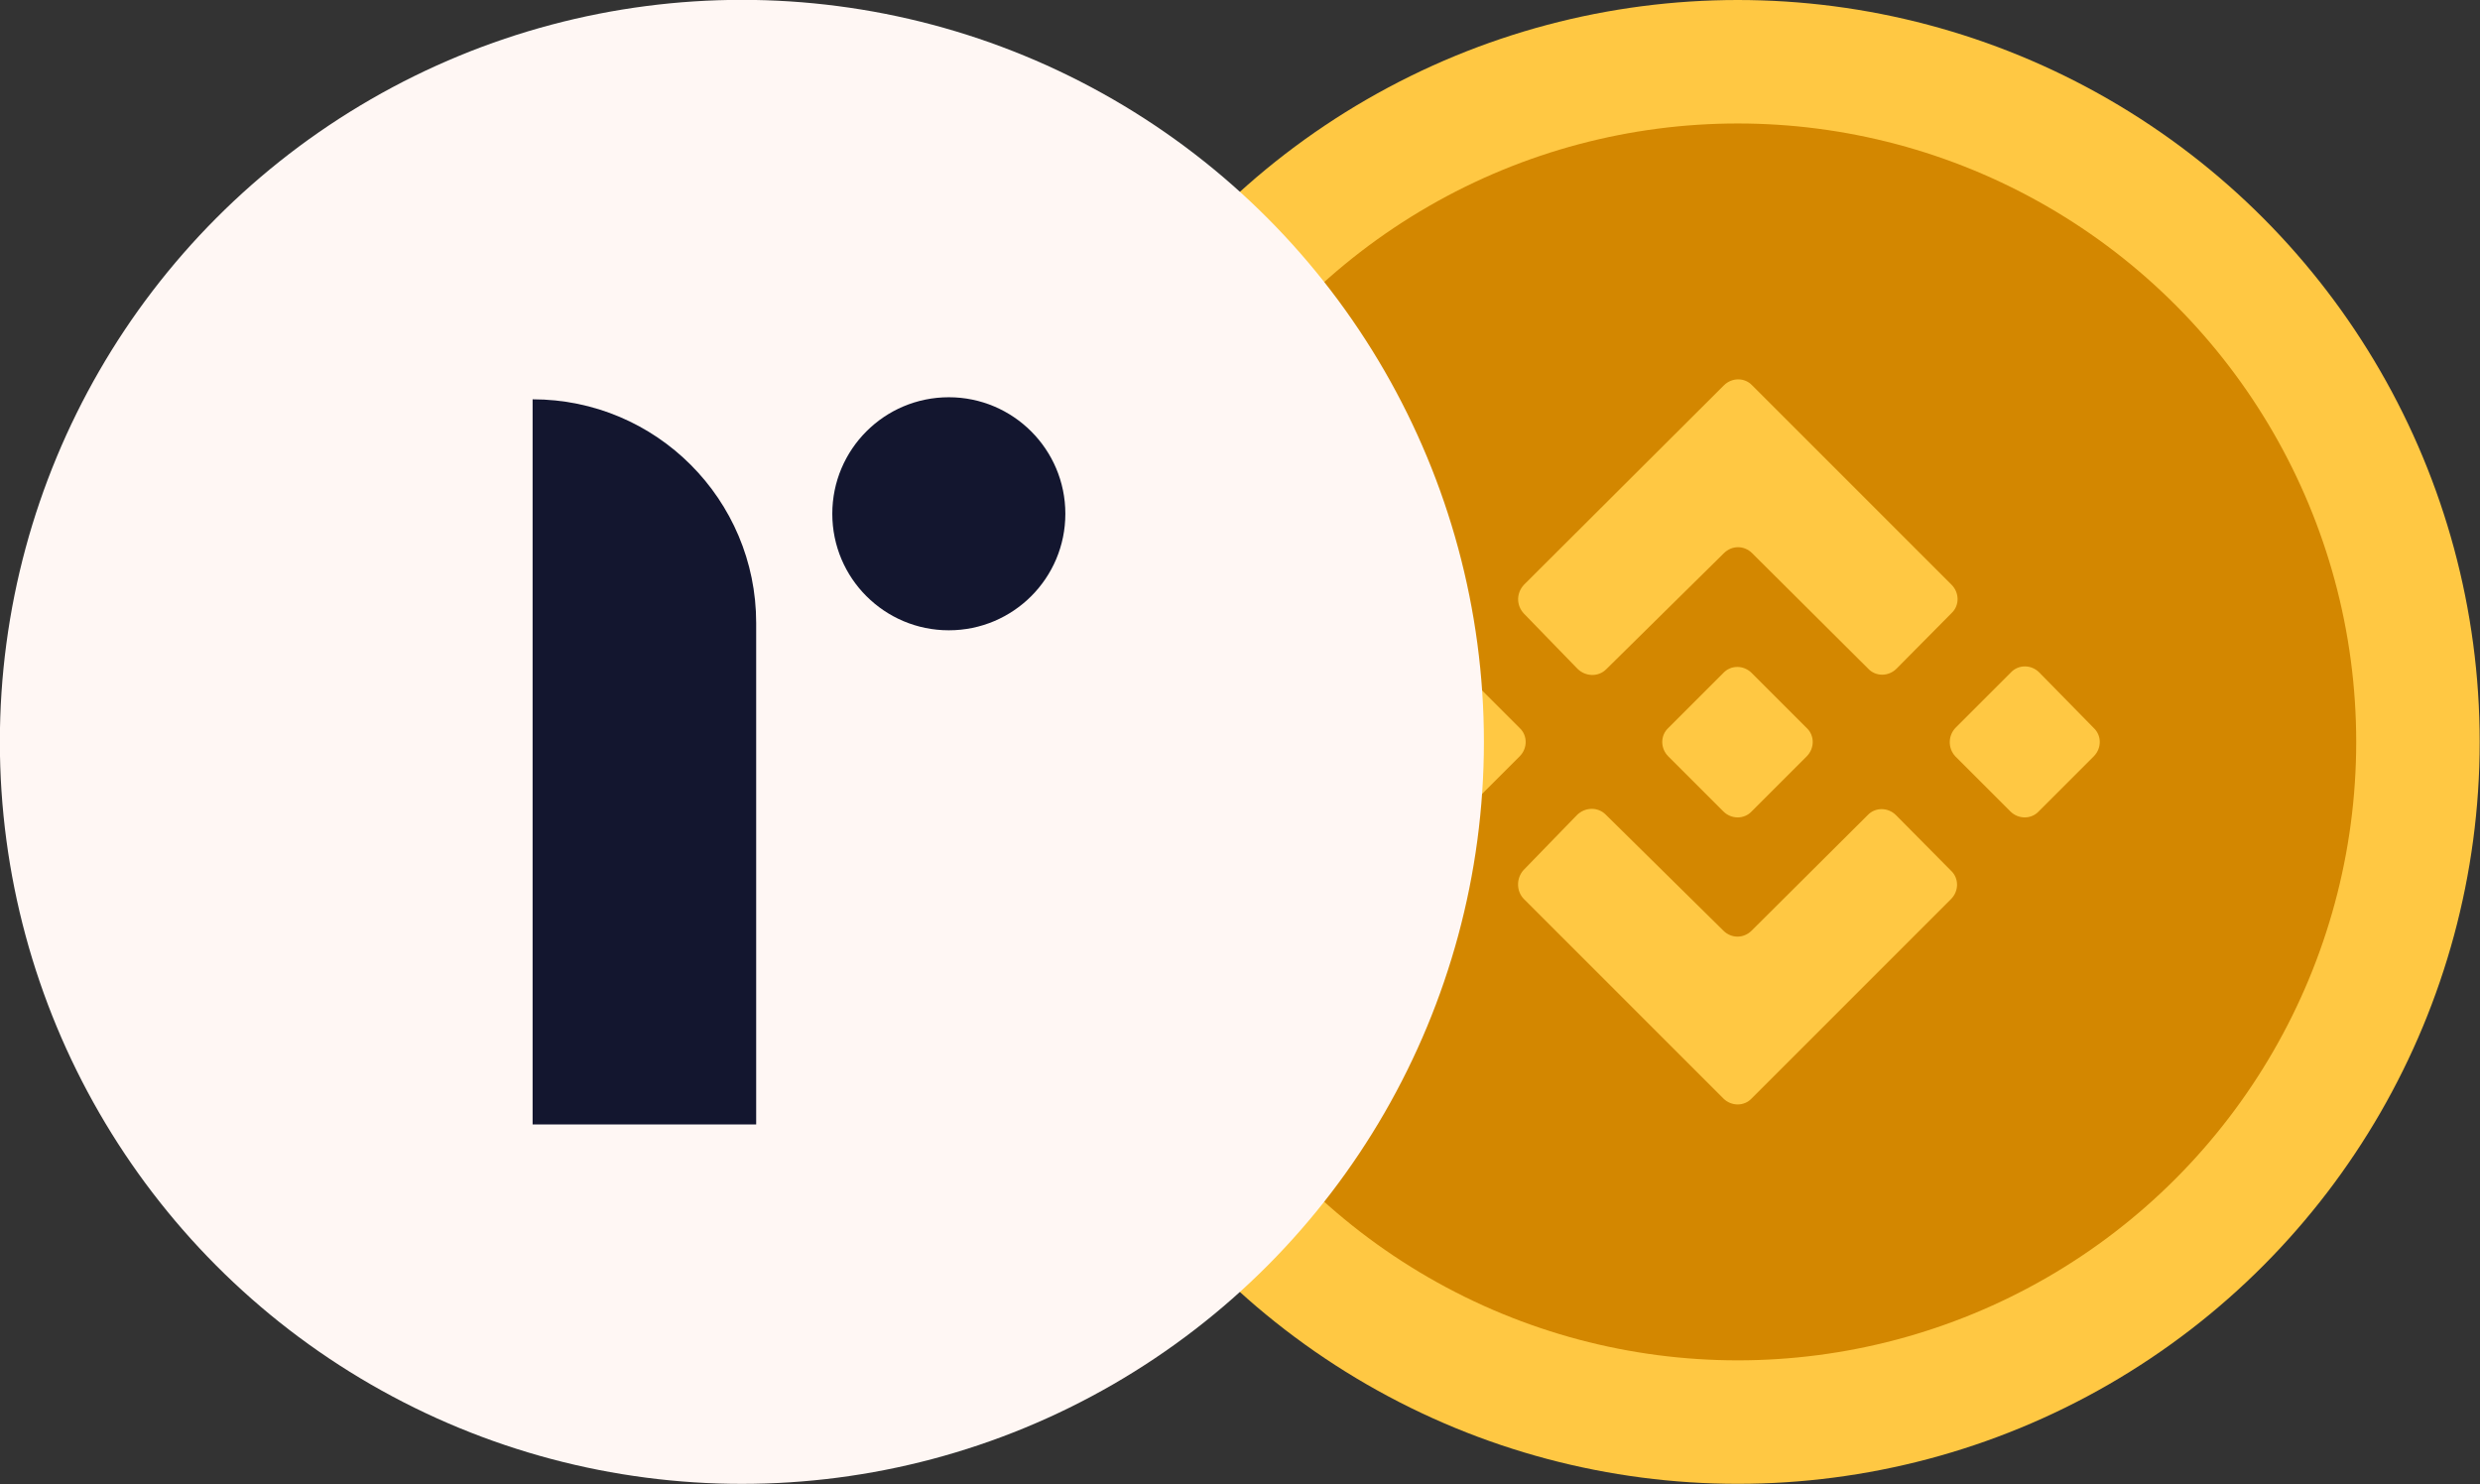 <?xml version="1.0" encoding="utf-8"?>
<!-- Generator: Adobe Illustrator 25.2.1, SVG Export Plug-In . SVG Version: 6.00 Build 0)  -->
<svg version="1.1" id="Layer_1" xmlns="http://www.w3.org/2000/svg" xmlns:xlink="http://www.w3.org/1999/xlink" x="0px" y="0px"
	 viewBox="0 0 1804.8 1080" style="enable-background:new 0 0 1804.8 1080;" xml:space="preserve">
<rect x="0" y="0" width="1804.8" height="1080" fill="#333333" stroke="none"/>
<style type="text/css">
	.st0{fill:#FFC843;}
	.st1{fill:#D38700;}
	.st2{fill:#FFF7F4;}
	.st3{fill:#13162F;}
</style>
<g id="icon" transform="translate(-1.944 -1.944) scale(3.89 3.89)">
	<circle class="st0" cx="325.6" cy="139.3" r="138.8"/>
	<circle class="st1" cx="325.6" cy="139.3" r="115.7"/>
	<path class="st0" d="M285.6,168.7l37.3,37.3c1.5,1.5,3.9,1.5,5.3,0l37.3-37.3c1.5-1.5,1.5-3.9,0-5.3l-10.3-10.4
		c-1.5-1.5-3.9-1.5-5.3,0l-21.7,21.6c-1.5,1.5-3.8,1.5-5.3,0l-22-21.7c-1.5-1.5-3.9-1.4-5.4,0.1l-10,10.3
		C284.1,164.9,284.2,167.3,285.6,168.7z"/>
	<path class="st0" d="M285.6,109.9L323,72.6c1.5-1.5,3.9-1.5,5.3,0l37.3,37.3c1.5,1.5,1.5,3.9,0,5.3l-10.3,10.4
		c-1.5,1.5-3.9,1.5-5.3,0l-21.7-21.6c-1.5-1.5-3.8-1.5-5.3,0l-22,21.7c-1.5,1.5-3.9,1.4-5.4-0.1l-10-10.3
		C284.1,113.7,284.2,111.4,285.6,109.9z"/>
	<path class="st0" d="M258.9,142l10.3,10.3c1.5,1.5,3.9,1.5,5.3,0l10.3-10.3c1.5-1.5,1.5-3.9,0-5.3l-10.3-10.3
		c-1.5-1.5-3.9-1.5-5.3,0l-10.3,10.3C257.4,138.1,257.4,140.5,258.9,142z"/>
	<path class="st0" d="M312.6,142l10.3,10.3c1.5,1.5,3.9,1.5,5.3,0l10.3-10.3c1.5-1.5,1.5-3.9,0-5.3l-10.3-10.3
		c-1.5-1.5-3.9-1.5-5.3,0l-10.3,10.3C311.1,138.1,311.1,140.5,312.6,142z"/>
	<path class="st0" d="M366.3,142l10.3,10.3c1.5,1.5,3.9,1.5,5.3,0l10.3-10.3c1.5-1.5,1.5-3.9,0-5.3L382,126.3
		c-1.5-1.5-3.9-1.5-5.3,0l-10.3,10.3C364.9,138.1,364.9,140.5,366.3,142z"/>
</g>
<g>
	<circle class="st2" cx="539.9" cy="539.9" r="540"/>
	<g>
		<path class="st3" d="M387.6,290.6v527.7h162.7v-365C550.3,363.5,477.5,290.6,387.6,290.6z"/>
		<path class="st3" d="M690.5,289.1c-46.9,0-84.8,38-84.8,84.8c0,46.9,38,84.8,84.8,84.8c46.9,0,84.8-38,84.8-84.8
			S737.3,289.1,690.5,289.1z"/>
	</g>
</g>
</svg>
